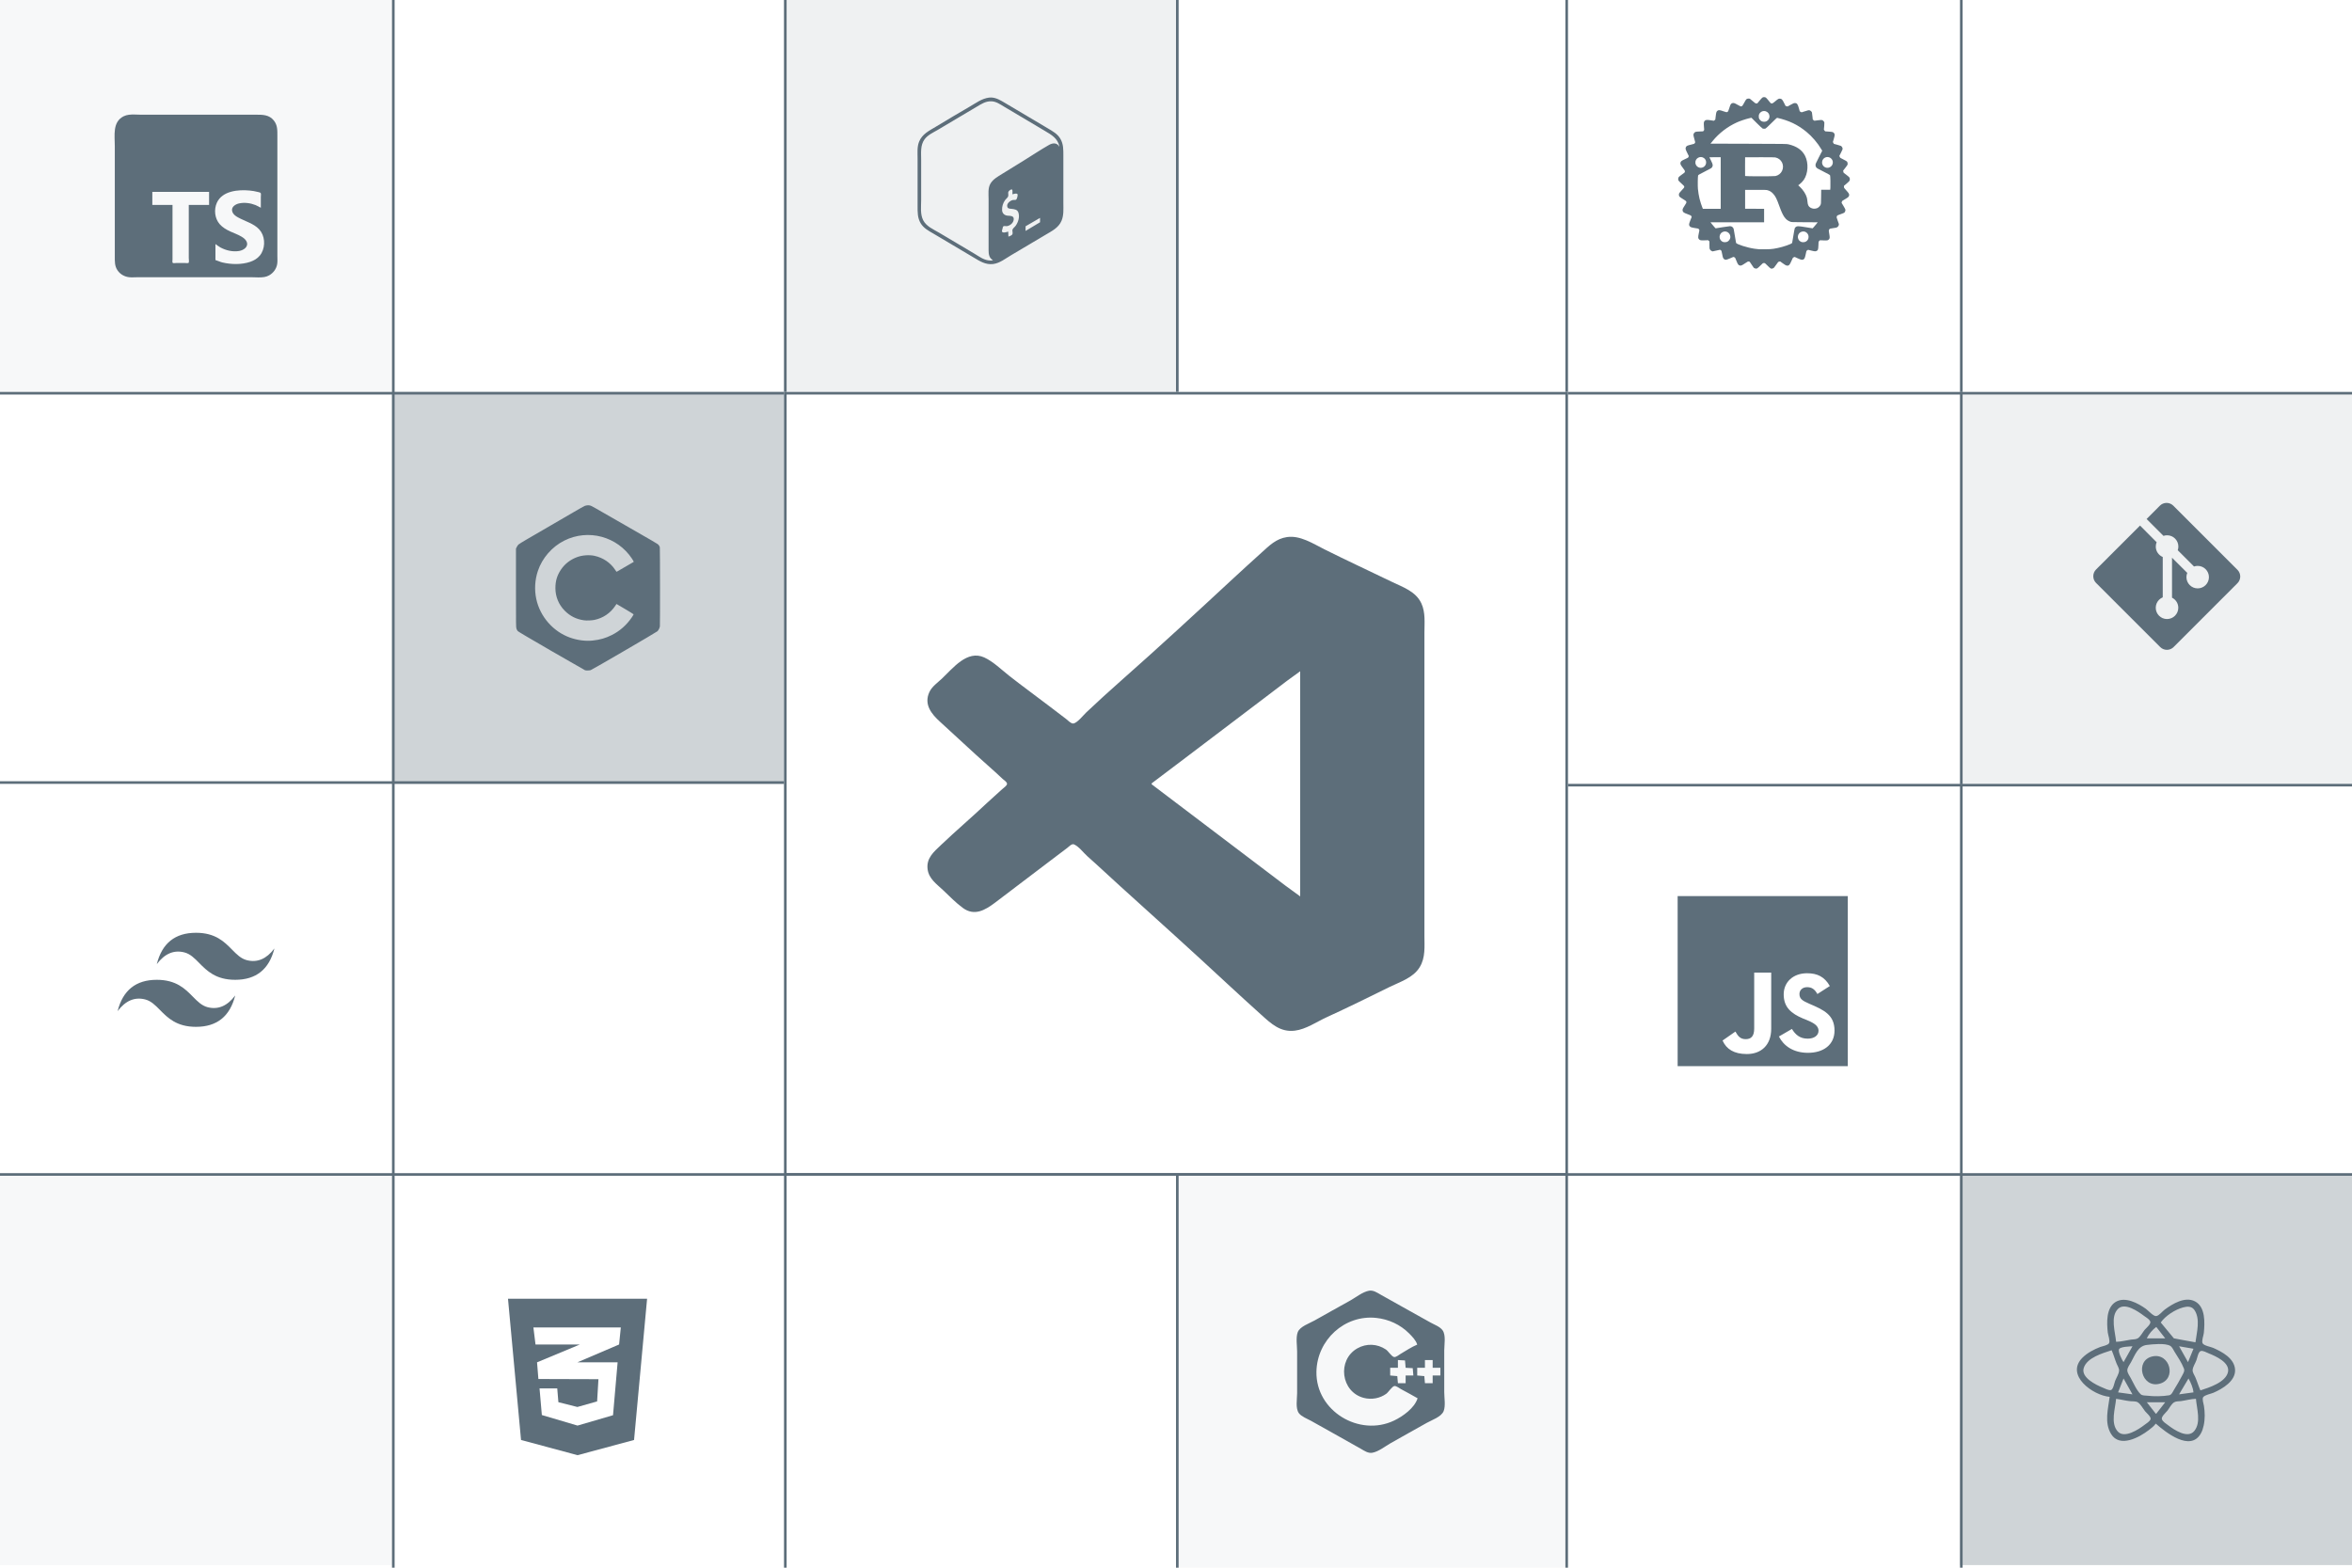 <?xml version="1.0" encoding="UTF-8" standalone="no"?>
<svg
   width="900"
   height="600"
   viewBox="0 0 900 600"
   fill="none"
   version="1.1"
   id="svg40"
   sodipodi:docname="art.svg"
   inkscape:version="1.3 (0e150ed6c4, 2023-07-21)"
   xml:space="preserve"
   xmlns:inkscape="http://www.inkscape.org/namespaces/inkscape"
   xmlns:sodipodi="http://sodipodi.sourceforge.net/DTD/sodipodi-0.dtd"
   xmlns="http://www.w3.org/2000/svg"
   xmlns:svg="http://www.w3.org/2000/svg"><sodipodi:namedview
     id="namedview40"
     pagecolor="#ffffff"
     bordercolor="#000000"
     borderopacity="0.25"
     inkscape:showpageshadow="2"
     inkscape:pageopacity="0.0"
     inkscape:pagecheckerboard="0"
     inkscape:deskcolor="#d1d1d1"
     inkscape:zoom="0.63444445"
     inkscape:cx="390.89317"
     inkscape:cy="44.1331"
     inkscape:window-width="1718"
     inkscape:window-height="1368"
     inkscape:window-x="1913"
     inkscape:window-y="0"
     inkscape:window-maximized="0"
     inkscape:current-layer="svg40" /><g
     clip-path="url(#clip3_277_50)"
     id="g42"
     transform="matrix(1.085,0,0,1.085,-57.871,299.55)"><path
       fill-rule="evenodd"
       clip-rule="evenodd"
       d="m 690.984,95.296 c -5.235,0 -8.619,-2.496 -10.269,-5.76 l 4.59,-2.659 c 1.209,1.974 2.778,3.423 5.559,3.423 2.334,0 3.825,-1.168 3.825,-2.779 0,-2.424 -3.234,-3.371 -5.517,-4.349 -4.068,-1.731 -6.768,-3.906 -6.768,-8.499 0,-4.227 3.222,-7.449 8.259,-7.449 3.582,0 6.162,1.248 8.013,4.509 l -4.389,2.82 c -0.966,-1.731 -2.013,-2.416 -3.624,-2.416 -1.653,0 -2.7,1.048 -2.7,2.416 0,1.692 1.047,2.376 3.465,3.423 5.067,2.172 8.901,3.878 8.901,9.464 0,5.076 -3.987,7.854 -9.345,7.854 z M 678,86.797 c 0,5.841 -3.597,8.928 -8.592,8.928 -4.512,0 -7.215,-1.726 -8.544,-4.726 h -0.045 -0.021 -0.012 l 4.587,-3.207 c 0.885,1.569 1.683,2.682 3.615,2.682 1.854,0 3.012,-0.939 3.012,-3.756 V 67 h 6 z M 645,100 h 60 V 40 h -60 z"
       fill="#5d6e7a"
       id="path42" /></g><rect
     y="450"
     width="150"
     height="149"
     fill="#5D6E7A"
     fill-opacity="0.05"
     id="rect1" /><rect
     x="750"
     y="450"
     width="150"
     height="149"
     fill="#5D6E7A"
     fill-opacity="0.05"
     id="rect2"
     style="fill:#5e6f79;fill-opacity:0.298" /><rect
     x="150"
     y="150"
     width="150"
     height="150"
     fill="#5D6E7A"
     fill-opacity="0.3"
     id="rect3" /><rect
     x="450"
     y="450"
     width="149"
     height="150"
     fill="#5D6E7A"
     fill-opacity="0.05"
     id="rect5" /><rect
     x="750"
     y="151"
     width="150"
     height="149"
     fill="#5D6E7A"
     fill-opacity="0.1"
     id="rect6" /><rect
     x="300"
     width="150"
     height="150"
     fill="#5D6E7A"
     fill-opacity="0.1"
     id="rect7" /><path
     d="M856.168 218.085L831.615 193.534C830.959 192.879 830.053 192.474 829.052 192.474C828.051 192.474 827.145 192.879 826.489 193.534L821.402 198.63L827.869 205.097C828.281 204.952 828.756 204.87 829.251 204.87C831.63 204.87 833.557 206.797 833.557 209.177C833.557 209.681 833.471 210.163 833.312 210.613L833.321 210.583L839.55 216.815C839.966 216.667 840.448 216.581 840.949 216.581C843.326 216.581 845.254 218.509 845.254 220.886C845.254 223.264 843.326 225.191 840.949 225.191C838.571 225.191 836.644 223.264 836.644 220.886C836.644 220.299 836.762 219.74 836.974 219.23L836.962 219.259L831.131 213.457V228.746C832.564 229.468 833.529 230.927 833.529 232.61C833.529 234.992 831.598 236.923 829.217 236.923C826.836 236.923 824.904 234.992 824.904 232.61C824.904 231.422 825.384 230.347 826.162 229.567C826.558 229.172 827.029 228.851 827.552 228.626L827.58 228.615V213.176C826.001 212.512 824.914 210.977 824.914 209.19C824.914 208.59 825.036 208.02 825.257 207.5L825.246 207.529L818.891 201.144L802.054 217.97C801.401 218.629 801 219.534 801 220.535C801 221.537 801.403 222.442 802.056 223.1L826.611 247.648C827.265 248.304 828.171 248.709 829.172 248.709C830.173 248.709 831.077 248.304 831.733 247.648L856.172 223.209C856.828 222.555 857.235 221.647 857.235 220.648C857.235 219.649 856.828 218.741 856.172 218.087L856.168 218.085Z"
     fill="#5D6E7A"
     id="path12" /><g
     clip-path="url(#clip1_277_50)"
     id="g14"><path
       d="M75.002 357C67.002 357 62.002 361 60.002 369C63.002 365 66.502 363.5 70.502 364.5C72.785 365.07 74.415 366.725 76.222 368.56C79.165 371.545 82.567 375 90.002 375C98.002 375 103.002 371 105.002 363C102.002 367 98.502 368.5 94.502 367.5C92.22 366.93 90.59 365.275 88.782 363.44C85.842 360.455 82.44 357 75.002 357ZM60.002 375C52.002 375 47.002 379 45.002 387C48.002 383 51.502 381.5 55.502 382.5C57.785 383.07 59.415 384.725 61.222 386.56C64.165 389.545 67.567 393 75.002 393C83.002 393 88.002 389 90.002 381C87.002 385 83.502 386.5 79.502 385.5C77.22 384.93 75.59 383.275 73.782 381.44C70.842 378.455 67.44 375 60.002 375Z"
       fill="#5D6E7A"
       id="path14" /></g><path
     d="M247.614 497.059L242.623 551.119L220.999 556.941L199.375 551.119L194.385 497.059H247.614ZM237.557 508.051H220.98H204.109L204.916 514.579H220.98H221.882L220.98 514.955L205.503 521.401L206.016 527.782L220.98 527.831L229 527.856L228.487 536.365L220.98 538.478V538.471L220.918 538.488L213.669 536.658L213.229 531.377H213.205H206.48H206.457L207.337 541.573L220.98 545.608V545.6L221.005 545.608L234.575 541.646L236.335 521.401H220.98H220.942L220.98 521.384L236.898 514.579L237.557 508.051Z"
     fill="#5D6E7A"
     id="path16" /><rect
     x="300.5"
     y="150.5"
     width="299"
     height="299"
     stroke="#5D6E7A"
     id="rect20" /><line
     y1="449.5"
     x2="900"
     y2="449.5"
     stroke="#5D6E7A"
     id="line20" /><line
     y1="299.5"
     x2="300"
     y2="299.5"
     stroke="#5D6E7A"
     id="line21" /><line
     x1="900"
     y1="300.5"
     x2="600"
     y2="300.5"
     stroke="#5D6E7A"
     id="line22" /><line
     y1="150.5"
     x2="300"
     y2="150.5"
     stroke="#5D6E7A"
     id="line23" /><line
     x1="900"
     y1="150.5"
     x2="600"
     y2="150.5"
     stroke="#5D6E7A"
     id="line24" /><line
     x1="300.5"
     y1="2.18557e-08"
     x2="300.5"
     y2="150"
     stroke="#5D6E7A"
     id="line25" /><line
     x1="150.5"
     y1="2.18557e-08"
     x2="150.5"
     y2="600"
     stroke="#5D6E7A"
     id="line26" /><line
     x1="300.5"
     y1="450"
     x2="300.5"
     y2="600"
     stroke="#5D6E7A"
     id="line27" /><line
     x1="450.5"
     y1="2.18557e-08"
     x2="450.5"
     y2="150"
     stroke="#5D6E7A"
     id="line28" /><line
     x1="450.5"
     y1="450"
     x2="450.5"
     y2="600"
     stroke="#5D6E7A"
     id="line29" /><line
     x1="599.5"
     y1="2.18557e-08"
     x2="599.5"
     y2="150"
     stroke="#5D6E7A"
     id="line30" /><line
     x1="750.5"
     y1="2.18557e-08"
     x2="750.5"
     y2="150"
     stroke="#5D6E7A"
     id="line31" /><line
     x1="750.5"
     y1="150"
     x2="750.5"
     y2="300"
     stroke="#5D6E7A"
     id="line32" /><line
     x1="750.5"
     y1="300"
     x2="750.5"
     y2="600"
     stroke="#5D6E7A"
     id="line33" /><line
     x1="599.5"
     y1="450"
     x2="599.5"
     y2="600"
     stroke="#5D6E7A"
     id="line34" /><defs
     id="defs40"><clipPath
       id="clip0_277_50"><rect
         width="60"
         height="60"
         fill="white"
         transform="translate(191 190)"
         id="rect35" /></clipPath><clipPath
       id="clip1_277_50"><rect
         width="60"
         height="60"
         fill="white"
         transform="translate(45 345)"
         id="rect36" /></clipPath><clipPath
       id="clip2_277_50"><rect
         width="60"
         height="60"
         fill="white"
         transform="translate(492 497)"
         id="rect37" /></clipPath><clipPath
       id="clip3_277_50"><rect
         width="60"
         height="60"
         fill="white"
         transform="translate(645 40)"
         id="rect38" /></clipPath><clipPath
       id="clip4_277_50"><rect
         width="60"
         height="60"
         fill="white"
         transform="translate(349 40)"
         id="rect39" /></clipPath><clipPath
       id="clip5_277_50"><rect
         width="60"
         height="60"
         fill="white"
         transform="translate(801 497)"
         id="rect40" /></clipPath></defs><path
     style="fill:#5d6e7a;fill-opacity:1;stroke-width:0.083"
     d="m 671.53,102.715 c -0.444,-0.158 -0.471,-0.188 -1.217,-1.37 -0.371,-0.587 -0.72,-1.104 -0.776,-1.149 -0.056,-0.045 -0.233,-0.1 -0.393,-0.122 -0.259,-0.036 -0.417,0.045 -1.443,0.735 -1.223,0.823 -1.533,0.942 -2.051,0.787 -0.468,-0.14 -0.71,-0.502 -1.233,-1.841 -0.459,-1.174 -0.464,-1.183 -0.8,-1.305 l -0.338,-0.123 -1.309,0.561 c -1.42,0.609 -1.739,0.655 -2.195,0.314 -0.417,-0.312 -0.512,-0.545 -0.774,-1.914 -0.257,-1.341 -0.259,-1.347 -0.543,-1.523 l -0.285,-0.176 -1.436,0.315 -1.436,0.315 -0.404,-0.2 c -0.308,-0.152 -0.449,-0.289 -0.591,-0.571 -0.171,-0.338 -0.187,-0.486 -0.187,-1.707 v -1.337 l -0.245,-0.235 -0.245,-0.235 -1.349,0.043 c -1.418,0.045 -1.713,0 -2.049,-0.301 -0.498,-0.448 -0.522,-0.767 -0.181,-2.417 l 0.24,-1.162 -0.195,-0.299 -0.195,-0.299 -1.344,-0.218 c -1.39,-0.225 -1.725,-0.347 -2.012,-0.732 -0.337,-0.452 -0.292,-0.825 0.268,-2.225 l 0.512,-1.281 -0.136,-0.302 c -0.131,-0.29 -0.188,-0.321 -1.461,-0.786 -1.448,-0.529 -1.756,-0.748 -1.865,-1.329 -0.093,-0.496 0.025,-0.794 0.754,-1.906 1.01,-1.541 1.01,-1.543 -0.601,-2.517 -0.662,-0.4 -1.279,-0.833 -1.371,-0.963 -0.225,-0.315 -0.279,-0.857 -0.122,-1.219 0.069,-0.158 0.539,-0.724 1.046,-1.256 1.259,-1.323 1.264,-1.248 -0.147,-2.522 -0.588,-0.531 -1.111,-1.057 -1.162,-1.17 -0.16,-0.352 -0.115,-0.971 0.094,-1.272 0.103,-0.148 0.672,-0.612 1.266,-1.031 1.066,-0.753 1.08,-0.766 1.105,-1.108 0.024,-0.325 -0.026,-0.416 -0.809,-1.457 -0.854,-1.137 -0.98,-1.412 -0.883,-1.928 0.099,-0.53 0.427,-0.788 1.734,-1.367 1.152,-0.511 1.213,-0.55 1.333,-0.856 l 0.126,-0.321 -0.618,-1.249 c -0.667,-1.348 -0.736,-1.662 -0.483,-2.195 0.213,-0.45 0.507,-0.592 1.913,-0.927 1.314,-0.313 1.315,-0.314 1.478,-0.616 l 0.164,-0.303 -0.184,-0.691 c -0.101,-0.38 -0.264,-0.991 -0.363,-1.359 -0.228,-0.851 -0.174,-1.2 0.251,-1.625 0.362,-0.362 0.447,-0.381 2.103,-0.452 l 1.221,-0.053 0.202,-0.264 0.202,-0.264 -0.095,-1.295 c -0.113,-1.538 -0.068,-1.851 0.321,-2.227 0.381,-0.369 0.831,-0.403 2.319,-0.174 l 1.147,0.177 0.28,-0.214 c 0.154,-0.118 0.281,-0.221 0.281,-0.23 2.5e-4,-0.009 0.074,-0.628 0.164,-1.374 0.172,-1.429 0.269,-1.721 0.677,-2.026 0.435,-0.324 0.852,-0.289 2.184,0.185 1.729,0.616 1.766,0.596 2.331,-1.202 0.434,-1.383 0.562,-1.616 1.005,-1.826 0.53,-0.252 0.932,-0.146 2.155,0.569 0.597,0.349 1.142,0.634 1.212,0.634 0.07,0 0.244,-0.041 0.388,-0.091 0.21,-0.073 0.337,-0.232 0.648,-0.809 0.782,-1.453 1.008,-1.797 1.284,-1.958 0.3,-0.175 0.932,-0.209 1.204,-0.063 0.088,0.047 0.589,0.462 1.113,0.921 0.902,0.791 0.971,0.835 1.326,0.837 l 0.374,0.002 0.86,-1.045 c 0.473,-0.575 0.977,-1.116 1.12,-1.203 0.365,-0.223 0.949,-0.21 1.302,0.028 0.153,0.103 0.554,0.542 0.891,0.975 0.976,1.254 0.967,1.245 1.367,1.244 0.322,-10e-4 0.434,-0.069 1.307,-0.794 1.201,-0.996 1.319,-1.06 1.883,-1.013 0.62,0.051 0.839,0.289 1.523,1.65 l 0.567,1.129 0.378,0.106 0.378,0.106 1.184,-0.653 c 1.048,-0.578 1.234,-0.653 1.614,-0.654 0.811,-10e-4 1.102,0.374 1.552,2.002 l 0.321,1.162 0.355,0.189 0.355,0.189 0.901,-0.29 c 1.677,-0.54 1.816,-0.571 2.165,-0.477 0.324,0.087 0.782,0.496 0.887,0.792 0.032,0.09 0.113,0.742 0.181,1.449 0.068,0.707 0.131,1.29 0.141,1.296 0.01,0.006 0.151,0.11 0.315,0.231 l 0.297,0.221 1.322,-0.171 c 1.031,-0.133 1.389,-0.151 1.626,-0.081 0.341,0.101 0.786,0.558 0.87,0.893 0.049,0.195 -0.096,2.352 -0.18,2.681 -0.017,0.069 0.088,0.262 0.234,0.43 l 0.266,0.306 1.287,0.093 c 1.491,0.108 1.745,0.172 2.029,0.509 0.422,0.501 0.422,0.745 0.004,2.19 l -0.377,1.302 0.191,0.346 0.191,0.346 1.245,0.339 c 0.685,0.187 1.325,0.382 1.422,0.434 0.305,0.163 0.592,0.577 0.653,0.942 0.055,0.326 0.013,0.444 -0.58,1.622 l -0.639,1.27 0.144,0.377 c 0.142,0.373 0.158,0.384 1.397,0.991 0.817,0.4 1.308,0.692 1.41,0.836 0.172,0.244 0.266,0.824 0.186,1.145 -0.028,0.113 -0.42,0.672 -0.87,1.242 l -0.819,1.037 0.059,0.386 c 0.032,0.212 0.092,0.416 0.133,0.453 0.041,0.037 0.532,0.409 1.09,0.828 0.592,0.444 1.071,0.868 1.148,1.018 0.168,0.325 0.171,0.894 0.006,1.213 -0.07,0.135 -0.577,0.628 -1.128,1.094 l -1,0.848 0.002,0.389 c 0.002,0.378 0.027,0.417 0.88,1.344 0.916,0.995 1.111,1.306 1.109,1.761 -0.003,0.554 -0.294,0.875 -1.332,1.468 -1.378,0.787 -1.372,0.782 -1.475,1.186 l -0.092,0.359 0.702,1.162 c 0.386,0.639 0.726,1.284 0.755,1.434 0.068,0.343 -0.157,0.956 -0.428,1.169 -0.109,0.086 -0.754,0.35 -1.434,0.588 -1.164,0.407 -1.244,0.449 -1.373,0.72 -0.075,0.158 -0.137,0.357 -0.137,0.442 0,0.085 0.181,0.635 0.402,1.222 0.221,0.587 0.428,1.172 0.459,1.299 0.141,0.576 -0.346,1.296 -0.986,1.457 -0.183,0.046 -0.799,0.144 -1.37,0.219 -0.994,0.129 -1.047,0.146 -1.264,0.401 -0.278,0.327 -0.28,0.435 -0.029,1.869 0.223,1.273 0.199,1.627 -0.133,1.983 -0.409,0.438 -0.568,0.469 -2.062,0.409 l -1.374,-0.056 -0.264,0.272 -0.264,0.272 -0.068,1.456 c -0.076,1.626 -0.147,1.833 -0.718,2.104 -0.412,0.196 -0.753,0.169 -2.059,-0.16 l -1.169,-0.294 -0.321,0.213 c -0.177,0.117 -0.321,0.225 -0.321,0.241 0,0.015 -0.129,0.614 -0.287,1.331 -0.302,1.37 -0.453,1.7 -0.877,1.919 -0.462,0.239 -0.86,0.16 -2.131,-0.422 l -1.191,-0.546 -0.356,0.136 c -0.355,0.136 -0.358,0.141 -0.883,1.379 -0.679,1.602 -0.992,1.907 -1.837,1.794 -0.243,-0.033 -0.601,-0.238 -1.344,-0.77 -0.557,-0.399 -1.051,-0.752 -1.096,-0.785 -0.046,-0.032 -0.247,-0.018 -0.447,0.034 -0.345,0.088 -0.404,0.152 -1.163,1.252 -0.717,1.041 -0.838,1.176 -1.183,1.319 -0.689,0.286 -0.877,0.195 -2.05,-0.989 -1.02,-1.03 -1.024,-1.033 -1.413,-1.033 -0.388,0 -0.395,0.006 -1.385,0.998 -1.165,1.168 -1.386,1.28 -2.054,1.042 z m 7.203,-7.512 c 2.063,-0.312 4.6,-1.026 6.311,-1.778 0.476,-0.209 0.681,-0.345 0.728,-0.484 0.036,-0.106 0.25,-1.361 0.475,-2.787 0.226,-1.427 0.467,-2.704 0.537,-2.839 0.07,-0.135 0.262,-0.348 0.427,-0.474 0.473,-0.361 0.944,-0.345 3.85,0.129 l 2.532,0.413 0.467,-0.493 c 0.257,-0.271 0.697,-0.79 0.978,-1.153 l 0.511,-0.66 -5.004,-0.026 c -4.963,-0.026 -5.008,-0.027 -5.502,-0.214 -1.806,-0.68 -2.767,-2.035 -4.107,-5.787 -1.075,-3.009 -1.549,-3.959 -2.467,-4.938 -0.64,-0.683 -1.204,-1.039 -2.059,-1.301 -0.455,-0.139 -0.853,-0.153 -4.566,-0.153 h -4.068 v 3.611 3.611 l 3.632,0.021 3.632,0.022 v 2.573 2.573 h -10.258 -10.258 l 0.513,0.664 c 0.282,0.365 0.724,0.886 0.981,1.158 l 0.467,0.494 2.532,-0.41 c 1.393,-0.226 2.719,-0.411 2.948,-0.411 0.522,0 0.924,0.206 1.223,0.631 0.207,0.293 0.267,0.57 0.641,2.939 0.227,1.438 0.442,2.702 0.478,2.808 0.183,0.543 4.368,1.874 7.08,2.252 1.73,0.241 1.664,0.238 4.026,0.211 1.677,-0.019 2.418,-0.064 3.321,-0.2 z m -17.592,-2.792 c 0.478,-0.295 0.9,-0.932 0.972,-1.467 0.19,-1.414 -1.108,-2.619 -2.487,-2.31 -1.579,0.353 -2.161,2.343 -1.019,3.485 0.446,0.446 0.853,0.597 1.538,0.568 0.485,-0.02 0.661,-0.069 0.996,-0.275 z m 29.814,0.083 c 0.706,-0.352 1.103,-1.015 1.101,-1.84 -0.002,-1.302 -1.167,-2.287 -2.401,-2.03 -2.048,0.428 -2.325,3.122 -0.406,3.955 0.455,0.198 1.213,0.16 1.705,-0.085 z M 658.435,70.042 v -9.879 h -2.158 c -1.187,0 -2.158,0.017 -2.158,0.038 0,0.021 0.28,0.604 0.623,1.296 0.709,1.432 0.778,1.813 0.439,2.416 -0.234,0.416 -0.31,0.462 -3.045,1.854 -2.065,1.051 -2.291,1.186 -2.355,1.411 -0.127,0.443 -0.174,3.927 -0.069,5.073 0.117,1.277 0.345,2.667 0.628,3.829 0.242,0.995 0.813,2.783 1.088,3.405 l 0.192,0.436 h 3.408 3.408 z m 36.799,9.665 c 0.536,-0.183 1.155,-0.758 1.397,-1.299 0.19,-0.425 0.197,-0.516 0.227,-3.116 l 0.031,-2.677 h 1.728 1.728 l 0.061,-0.809 c 0.071,-0.951 -0.004,-4.268 -0.106,-4.628 -0.063,-0.225 -0.276,-0.354 -2.187,-1.328 -1.164,-0.594 -2.315,-1.189 -2.556,-1.324 -0.569,-0.317 -0.842,-0.76 -0.842,-1.367 0,-0.398 0.11,-0.651 1.283,-2.948 l 1.283,-2.512 -0.316,-0.54 c -1.398,-2.393 -3.599,-4.968 -5.737,-6.714 -3.345,-2.732 -6.661,-4.32 -11.164,-5.347 -0.127,-0.029 -0.635,0.431 -2.2,1.989 -1.119,1.115 -2.14,2.066 -2.269,2.114 -0.299,0.112 -0.811,0.112 -1.11,0 -0.129,-0.048 -1.149,-0.999 -2.268,-2.112 l -2.034,-2.025 -0.913,0.209 c -1.251,0.287 -3.437,1.027 -4.644,1.572 -3.573,1.615 -6.835,4.121 -9.292,7.139 l -0.807,0.99 14.552,0.044 c 14.416,0.043 14.559,0.046 15.3,0.218 3.153,0.736 5.221,2.181 6.357,4.441 1.375,2.736 1.153,6.752 -0.508,9.166 -0.384,0.558 -1.16,1.361 -1.678,1.735 l -0.455,0.329 0.625,0.584 c 1.246,1.164 2.309,2.803 2.67,4.119 0.093,0.34 0.203,1.028 0.243,1.53 0.105,1.304 0.395,1.897 1.145,2.336 0.757,0.443 1.6,0.522 2.457,0.23 z M 679.372,67.375 c 1.103,-0.232 2.032,-0.944 2.515,-1.928 1.077,-2.196 -0.184,-4.744 -2.573,-5.197 -0.35,-0.066 -2.144,-0.087 -6.019,-0.07 l -5.521,0.024 -0.022,3.528 c -0.012,1.941 -0.004,3.575 0.018,3.632 0.054,0.141 10.936,0.151 11.601,0.011 z m -27.703,-3.34 c 1.416,-0.659 1.617,-2.63 0.361,-3.54 -1.442,-1.044 -3.466,0.116 -3.284,1.883 0.145,1.407 1.639,2.254 2.922,1.657 z m 48.507,-0.02 c 1.439,-0.717 1.577,-2.684 0.25,-3.563 -1.321,-0.874 -3.057,-0.041 -3.2,1.536 -0.145,1.602 1.515,2.742 2.95,2.027 z m -24.1,-17.671 c 1.526,-0.895 1.304,-3.148 -0.369,-3.738 -0.935,-0.33 -1.956,0.056 -2.473,0.935 -0.196,0.334 -0.23,0.483 -0.23,1.014 0,0.531 0.034,0.68 0.23,1.014 0.43,0.731 1.098,1.086 1.946,1.031 0.366,-0.024 0.626,-0.098 0.896,-0.256 z"
     id="path1" /><path
     style="fill:#5d6e7a;fill-opacity:1;stroke-width:0.095"
     d="m 223.881,256.527 c -0.143,-0.043 -5.916,-3.351 -12.829,-7.352 -8.319,-4.814 -12.682,-7.391 -12.904,-7.621 -0.218,-0.226 -0.402,-0.559 -0.525,-0.95 -0.186,-0.592 -0.189,-0.867 -0.189,-15.615 v -15.013 l 0.302,-0.614 c 0.166,-0.337 0.465,-0.768 0.663,-0.957 0.198,-0.189 1.596,-1.058 3.107,-1.93 1.511,-0.873 2.981,-1.727 3.267,-1.898 0.472,-0.282 6.345,-3.696 9.281,-5.395 0.651,-0.377 2.995,-1.741 5.209,-3.032 2.214,-1.291 4.217,-2.421 4.451,-2.512 0.619,-0.239 1.408,-0.314 2.004,-0.19 0.563,0.117 0.538,0.103 13.717,7.695 4.297,2.476 8.729,5.025 9.849,5.665 1.12,0.64 2.193,1.287 2.386,1.438 0.418,0.327 0.755,0.845 0.813,1.25 0.092,0.635 0.116,29.749 0.025,30.24 -0.124,0.67 -0.519,1.453 -0.942,1.866 -0.401,0.392 -24.889,14.655 -25.54,14.876 -0.455,0.154 -1.704,0.184 -2.147,0.05 z m 2.844,-11.367 c 2.874,-0.304 4.928,-0.89 7.343,-2.094 3.106,-1.549 5.71,-3.848 7.729,-6.825 0.378,-0.557 0.67,-1.066 0.649,-1.13 -0.021,-0.064 -1.503,-0.98 -3.293,-2.035 l -3.254,-1.918 -0.448,0.681 c -1.847,2.807 -4.686,4.731 -7.995,5.418 -1.049,0.218 -3,0.289 -4.01,0.146 -2.95,-0.417 -5.299,-1.596 -7.387,-3.706 -2.271,-2.295 -3.524,-5.347 -3.53,-8.6 -0.005,-2.743 0.651,-4.919 2.151,-7.13 1.477,-2.178 3.559,-3.786 6.147,-4.747 1.963,-0.729 4.628,-0.928 6.629,-0.495 3.31,0.717 6.12,2.614 7.927,5.352 0.257,0.39 0.482,0.723 0.5,0.741 0.018,0.018 0.158,-0.033 0.311,-0.113 0.5,-0.259 6.223,-3.579 6.309,-3.66 0.047,-0.044 -0.227,-0.551 -0.625,-1.157 -5.646,-8.586 -16.782,-11.582 -25.954,-6.983 -4.705,2.359 -8.455,6.671 -10.107,11.621 -1.152,3.451 -1.364,7.193 -0.607,10.727 1.443,6.737 6.449,12.47 12.897,14.77 2.848,1.016 5.927,1.422 8.619,1.137 z"
     id="path2" /><path
     style="fill:#5d6e7a;fill-opacity:1;stroke:none;stroke-width:0.148"
     d="m 523.831,494.003 c -2.431,0.458 -4.96,2.503 -7.092,3.71 -4.566,2.586 -9.189,5.074 -13.741,7.684 -1.93,1.107 -5.595,2.269 -6.419,4.495 -0.776,2.096 -0.23,5.17 -0.23,7.388 v 15.958 c 0,2.182 -0.705,5.846 0.708,7.67 1.02,1.317 3.184,2.078 4.612,2.884 3.587,2.027 7.175,4.057 10.786,6.041 2.774,1.523 5.526,3.093 8.274,4.661 1.364,0.778 2.782,1.808 4.433,1.509 2.329,-0.423 4.899,-2.471 6.945,-3.641 4.61,-2.637 9.265,-5.196 13.889,-7.808 1.965,-1.11 5.574,-2.284 6.432,-4.518 0.775,-2.017 0.217,-5.093 0.217,-7.24 V 516.836 c 0,-2.188 0.699,-5.82 -0.624,-7.678 -1.026,-1.44 -3.194,-2.174 -4.695,-3.024 -3.681,-2.084 -7.374,-4.152 -11.082,-6.188 -2.672,-1.468 -5.324,-2.973 -7.979,-4.473 -1.356,-0.766 -2.798,-1.779 -4.433,-1.471 m 18.47,20.617 c -2.199,0.92 -4.299,2.338 -6.354,3.545 -0.592,0.348 -1.785,1.363 -2.499,1.209 -0.989,-0.213 -2.203,-2.249 -3.116,-2.87 -3.298,-2.245 -7.464,-2.425 -10.934,-0.454 -7.837,4.453 -6.32,16.726 2.512,18.976 2.914,0.742 6.137,0.176 8.57,-1.605 0.783,-0.573 2.254,-2.876 3.117,-2.955 0.741,-0.068 1.865,0.849 2.498,1.192 2.122,1.15 4.27,2.284 6.354,3.501 -1.187,3.75 -5.638,6.927 -9.013,8.537 -13.302,6.347 -29.994,-3.661 -29.697,-18.732 0.238,-12.09 10.741,-21.865 22.9,-20.563 4.74,0.507 9.179,2.544 12.559,5.935 1.18,1.184 2.62,2.645 3.103,4.285 m -4.433,8.865 2.718,0.152 0.237,2.803 h -2.955 v 2.955 h -2.955 l -0.237,-2.718 -2.718,-0.237 v -2.955 h 2.955 v -2.955 l 2.718,0.152 0.237,2.803 m 10.343,-2.955 v 2.955 h 2.955 v 2.955 h -2.955 v 2.955 H 545.256 l -0.237,-2.718 -2.718,-0.237 v -2.955 h 2.955 v -2.955 z"
     id="path3" /><path
     style="fill:#5d6e7a;stroke:none;stroke-width:0.186;fill-opacity:1"
     d="m 492.504,205.549 c -4.216,0.604 -6.813,3.281 -9.842,6.017 -3.482,3.145 -6.958,6.297 -10.399,9.486 -14.3,13.252 -28.647,26.543 -43.269,39.439 -4.516,3.983 -8.992,8.076 -13.371,12.21 -1.032,0.975 -3.551,4.189 -5.014,4.203 -0.849,0.008 -1.966,-1.196 -2.6,-1.689 -2.15,-1.673 -4.334,-3.304 -6.5,-4.957 -5.061,-3.861 -10.218,-7.605 -15.228,-11.531 -2.962,-2.322 -6.224,-5.547 -9.657,-7.107 -6.538,-2.973 -11.953,4.099 -16.156,8.068 -1.69,1.596 -3.846,3.034 -4.847,5.206 -2.162,4.694 0.769,8.348 4.104,11.36 6.096,5.506 12.037,11.196 18.199,16.629 1.944,1.714 3.872,3.466 5.757,5.246 0.471,0.445 1.661,1.132 1.661,1.862 0,0.736 -1.362,1.58 -1.847,2.038 -1.945,1.837 -3.997,3.562 -5.943,5.399 -5.731,5.412 -11.745,10.524 -17.456,15.957 -2.774,2.64 -5.697,5.06 -5.146,9.292 0.475,3.649 3.403,5.632 5.889,7.979 2.433,2.298 4.91,4.876 7.614,6.848 4.418,3.223 8.487,0.839 12.257,-1.99 6.962,-5.223 13.836,-10.563 20.799,-15.785 2.298,-1.723 4.573,-3.476 6.871,-5.2 0.631,-0.473 1.736,-1.735 2.6,-1.355 1.906,0.836 3.645,3.251 5.2,4.622 4.21,3.712 8.277,7.587 12.442,11.35 13.856,12.515 27.739,25.032 41.412,37.746 4.173,3.881 8.399,7.709 12.628,11.529 3.79,3.424 7.308,6.72 12.814,6.044 4.275,-0.525 8.219,-3.321 12.071,-5.089 8.044,-3.694 16.027,-7.589 23.956,-11.525 4.16,-2.065 9.159,-3.506 11.734,-7.66 2.276,-3.673 1.823,-7.941 1.823,-12.071 v -21.727 -73.725 -20.428 c 0,-3.756 0.465,-7.824 -1.174,-11.328 -2.147,-4.589 -7.027,-6.167 -11.268,-8.219 -8.595,-4.159 -17.274,-8.17 -25.813,-12.44 -4.327,-2.163 -9.255,-5.426 -14.299,-4.703 m 5.014,51.361 v 86.167 l -5.571,-4.062 -11.328,-8.589 -39.927,-30.246 v -0.371 l 12.814,-9.68 29.341,-22.238 9.657,-7.335 z"
     id="path4" /><path
     style="fill:#5d6e7a;fill-opacity:1;stroke:none;stroke-width:0.19"
     d="m 807.269,534.612 c -0.602,4.662 -2.106,9.87 0.555,14.23 3.293,5.394 10.854,1.268 14.434,-1.52 0.959,-0.747 1.948,-1.467 2.656,-2.464 3.765,3.29 13.195,10.902 17.233,3.795 0.54,-0.95 0.857,-1.975 1.091,-3.036 0.539,-2.443 0.499,-5.129 0.096,-7.59 -0.127,-0.778 -0.78,-2.658 -0.263,-3.319 0.665,-0.849 2.862,-1.217 3.853,-1.643 3.507,-1.506 8.747,-4.572 8.316,-9.079 -0.401,-4.193 -4.908,-6.569 -8.316,-8.101 -0.933,-0.419 -3.68,-0.855 -4.112,-1.818 -0.418,-0.934 0.398,-2.918 0.493,-3.932 0.359,-3.847 0.687,-9.939 -3.401,-12.067 -3.808,-1.982 -8.568,0.948 -11.574,3.152 -0.874,0.64 -2.149,2.319 -3.226,2.479 -1.093,0.163 -3.108,-2.154 -3.985,-2.78 -2.976,-2.123 -7.963,-4.833 -11.573,-2.622 -3.67,2.248 -3.4,7.97 -3.005,11.648 0.11,1.026 0.968,3.192 0.5,4.121 -0.411,0.818 -2.56,1.15 -3.378,1.462 -2.425,0.923 -4.963,2.261 -6.814,4.111 -6.649,6.649 3.91,14.404 10.419,14.972 m 2.467,-21.061 c -0.288,-3.623 -2.35,-9.685 0.795,-12.669 2.611,-2.478 7.696,1.1 9.831,2.703 0.686,0.515 2.369,1.448 2.482,2.379 0.114,0.939 -1.652,2.35 -2.211,3.033 -0.782,0.955 -1.56,2.566 -2.609,3.223 -0.704,0.442 -1.795,0.376 -2.595,0.492 -1.875,0.272 -3.8,0.8 -5.692,0.839 m 30.358,0.19 -5.502,-1 -2.758,-0.52 -5.021,-6.069 c 1.821,-2.583 5.493,-4.939 8.538,-5.76 1.624,-0.438 3.322,-0.542 4.37,1.02 2.324,3.465 0.859,8.564 0.373,12.33 m -14.989,-5.882 3.415,4.364 h -7.02 c 0.671,-1.584 2.208,-3.372 3.605,-4.364 m -3.605,6.885 c 2.197,-0.259 6.921,-0.762 8.898,0.331 0.776,0.429 1.241,1.545 1.691,2.272 1.264,2.039 2.732,4.203 3.598,6.451 0.366,0.951 -0.247,1.826 -0.669,2.656 -0.961,1.89 -2.063,3.689 -3.158,5.502 -0.445,0.738 -0.892,1.898 -1.839,2.059 -2.575,0.437 -5.735,0.47 -8.331,0.164 -0.812,-0.096 -1.93,0.021 -2.558,-0.575 -1.643,-1.563 -2.708,-4.242 -3.813,-6.201 -0.455,-0.806 -1.234,-1.902 -1.294,-2.846 -0.068,-1.069 0.934,-2.332 1.43,-3.226 1.555,-2.804 2.625,-6.183 6.045,-6.587 m -5.502,0.515 -3.415,6.072 c -0.576,-0.762 -2.257,-4.116 -1.685,-5.011 0.597,-0.935 4.063,-0.979 5.1,-1.06 m 23.338,0.949 -2.087,5.123 -3.415,-6.072 5.502,0.949 m -31.307,0.569 c 0.736,1.66 1.207,3.44 1.899,5.123 0.326,0.793 0.985,1.777 0.947,2.656 -0.056,1.291 -1.077,2.779 -1.528,3.985 -0.288,0.769 -0.705,3.19 -1.561,3.456 -0.84,0.26 -2.401,-0.601 -3.173,-0.914 -2.592,-1.05 -8.363,-3.852 -7.277,-7.475 1.198,-3.994 7.22,-5.701 10.692,-6.831 m 33.963,15.369 c -0.74,-1.67 -1.247,-3.443 -1.978,-5.123 -0.354,-0.814 -1.046,-1.736 -0.998,-2.656 0.067,-1.269 1.042,-2.605 1.458,-3.795 0.284,-0.812 0.714,-3.146 1.593,-3.473 0.841,-0.313 2.379,0.583 3.151,0.892 2.639,1.056 8.137,3.497 7.325,7.134 -0.883,3.954 -7.226,5.938 -10.551,7.02 m -18.405,-12.992 c -6.778,1.556 -4.104,12.128 2.656,10.48 6.843,-1.668 4.151,-12.042 -2.656,-10.48 m -11.005,8.438 3.415,6.072 -5.502,-0.759 2.087,-5.313 m 24.856,0 c 0.88,1.546 1.742,3.529 1.897,5.313 l -5.502,0.759 3.605,-6.072 m -27.702,7.779 c 1.843,0.238 3.647,0.736 5.502,0.916 0.856,0.083 2.021,-0.051 2.784,0.416 1.095,0.67 1.993,2.41 2.794,3.411 0.523,0.653 2.331,2.123 2.113,3.019 -0.207,0.852 -1.718,1.743 -2.379,2.249 -2.196,1.679 -7.635,5.304 -10.181,2.491 -2.892,-3.195 -0.935,-8.81 -0.634,-12.502 m 30.548,0 c 0.297,3.729 2.075,9.02 -0.644,12.325 -2.514,3.056 -7.716,-0.474 -9.982,-2.203 -0.751,-0.574 -2.127,-1.385 -2.408,-2.342 -0.291,-0.993 1.54,-2.516 2.105,-3.226 0.777,-0.977 1.511,-2.585 2.598,-3.228 0.773,-0.457 1.784,-0.336 2.639,-0.459 1.883,-0.27 3.79,-0.828 5.692,-0.867 m -11.764,1.328 -3.415,4.364 h -0.19 l -3.415,-4.364 z"
     id="path5"
     sodipodi:nodetypes="csscsssssssssssscsssssccsssssscccccssccccccssssssssssscccsccccccsssscsccssssssccsccccccccccssssssccsssssscccccc" /><rect
     x="0"
     y="-1.687539e-14"
     width="150"
     height="150"
     fill="#5d6e7a"
     fill-opacity="0.05"
     id="rect8"
     style="stroke-width:1.003" /><path
     style="fill:#5d6e7a;fill-opacity:1;stroke:none;stroke-width:0.052"
     d="m 49.32,43.92 c -0.701,0.095 -1.387,0.27 -2.022,0.588 -4.336,2.168 -3.37,7.409 -3.37,11.418 v 34.008 8.087 c 0,1.955 -0.104,3.812 1.074,5.495 1.023,1.462 2.607,2.367 4.369,2.577 0.993,0.119 2.058,0.015 3.059,0.015 h 6.636 28.254 9.072 c 1.548,0 3.244,0.193 4.769,-0.084 0.631,-0.114 1.254,-0.322 1.814,-0.635 1.614,-0.9 2.78,-2.479 3.088,-4.31 0.167,-0.995 0.074,-2.052 0.074,-3.059 v -4.355 -34.112 -7.465 c 0,-2.175 0.087,-4.162 -1.348,-5.962 -1.805,-2.264 -4.32,-2.229 -6.947,-2.229 h -7.206 -27.735 -9.021 c -1.483,0 -3.093,-0.178 -4.562,0.022 m 50.494,35.593 c -0.686,-0.325 -1.308,-0.744 -2.022,-1.026 -1.968,-0.779 -4.247,-1.089 -6.325,-0.632 -1.225,0.269 -2.869,1.209 -2.673,2.695 0.221,1.679 1.939,2.497 3.295,3.175 2.746,1.373 6.074,2.265 7.825,5.016 1.69,2.655 1.524,6.629 -0.488,9.072 -0.951,1.156 -2.303,1.941 -3.709,2.41 -3.327,1.109 -7.243,1.023 -10.628,0.222 -0.921,-0.218 -1.748,-0.663 -2.644,-0.921 v -6.117 c 0.631,0.417 1.196,0.917 1.866,1.28 2.166,1.174 4.749,1.782 7.206,1.368 1.725,-0.291 3.759,-1.634 2.826,-3.633 -0.375,-0.804 -1.152,-1.388 -1.893,-1.835 -1.377,-0.831 -2.899,-1.349 -4.355,-2.017 -1.476,-0.678 -2.952,-1.546 -4.029,-2.783 -1.905,-2.19 -2.266,-5.565 -1.081,-8.191 2.057,-4.56 8.202,-5.093 12.523,-4.675 1.052,0.102 2.088,0.258 3.111,0.535 0.316,0.085 0.873,0.156 1.109,0.397 0.238,0.243 0.083,1.134 0.083,1.461 v 4.199 m -19.804,-6.065 v 4.977 H 72.234 v 15.864 4.458 c 0,0.471 0.176,1.376 -0.031,1.798 -0.13,0.263 -1.108,0.12 -1.368,0.12 h -3.473 c -0.293,0 -1.029,0.133 -1.265,-0.053 -0.226,-0.179 -0.083,-1.075 -0.083,-1.346 v -4.096 -16.745 h -7.724 v -4.977 z"
     id="path8" /><path
     id="path9"
     style="fill:#5d6e7a;stroke:none;stroke-width:0.076;fill-opacity:1"
     d="m 379.279,37.315 c -0.276,-0.007 -0.557,0.006 -0.842,0.044 -2.77,0.368 -4.916,2.034 -7.285,3.394 -4.41,2.532 -8.768,5.174 -13.129,7.79 -2.518,1.511 -5.124,2.756 -6.309,5.631 -0.837,2.029 -0.597,4.306 -0.597,6.45 v 10.928 7.361 c 0,2.307 -0.053,4.471 1.173,6.526 1.133,1.901 3.046,2.904 4.898,3.978 2.569,1.491 5.118,3.024 7.665,4.551 2.549,1.528 5.116,3.024 7.665,4.553 2.39,1.434 4.604,2.885 7.513,2.528 2.532,-0.311 4.763,-2.134 6.906,-3.392 4.412,-2.592 8.817,-5.2 13.205,-7.832 2.361,-1.417 4.892,-2.616 6.039,-5.297 0.92,-2.15 0.715,-4.469 0.715,-6.754 v -10.852 -7.361 c 0,-2.235 0.054,-4.367 -1.095,-6.375 -1.12,-1.957 -2.958,-2.932 -4.824,-4.052 -2.548,-1.529 -5.116,-3.024 -7.665,-4.553 -2.9,-1.74 -5.818,-3.451 -8.727,-5.176 -1.632,-0.967 -3.37,-2.041 -5.305,-2.091 z m 0.145,1.457 c 1.763,0.077 3.246,1.125 4.705,2 2.219,1.332 4.459,2.63 6.678,3.961 3.003,1.802 6.018,3.586 9.031,5.373 2.562,1.519 4.891,2.821 5.54,5.965 h -0.076 c -0.887,-1.534 -2.513,-1.391 -3.87,-0.617 -3.196,1.824 -6.282,3.882 -9.41,5.821 -2.855,1.769 -5.734,3.502 -8.575,5.293 -1.636,1.031 -3.423,1.974 -4.443,3.694 -1.03,1.738 -0.718,3.987 -0.718,5.919 v 11.839 7.741 c 0,1.526 0.188,3.004 1.67,3.794 -0.545,0.262 -1.243,0.156 -1.821,0.076 -1.901,-0.263 -3.55,-1.508 -5.16,-2.474 -4.516,-2.71 -9.043,-5.406 -13.584,-8.074 -2.195,-1.289 -4.909,-2.412 -6.127,-4.782 -1.201,-2.337 -0.779,-5.274 -0.779,-7.816 v -15.405 c 0,-2.629 -0.353,-5.485 1.284,-7.741 1.208,-1.664 3.273,-2.588 5.015,-3.599 2.901,-1.683 5.775,-3.418 8.651,-5.143 2.068,-1.24 4.154,-2.45 6.223,-3.688 1.851,-1.108 3.522,-2.236 5.768,-2.137 z m 7.602,33.726 c 0.066,-0.007 0.127,-7.6e-4 0.182,0.019 0.375,0.139 0.185,1.506 0.185,1.843 0.498,-0.114 1.394,-0.46 1.873,-0.138 0.377,0.253 -0.102,1.887 -0.388,2.151 -0.284,0.263 -0.894,0.085 -1.257,0.163 -1.094,0.233 -2.667,1.454 -2.124,2.756 0.259,0.62 0.965,0.565 1.517,0.63 1.114,0.132 2.306,0.219 2.698,1.496 0.513,1.669 -0.071,3.544 -1.031,4.933 -0.338,0.489 -0.965,0.911 -1.207,1.442 -0.264,0.579 0.249,1.378 -0.146,1.959 -0.175,0.257 -0.507,0.398 -0.77,0.545 -0.227,0.127 -0.425,0.201 -0.683,0.228 l -0.076,-1.897 c -0.467,0.152 -2.129,0.716 -2.376,-0.01 -0.108,-0.316 0.13,-0.816 0.202,-1.128 0.059,-0.259 0.076,-0.601 0.256,-0.811 0.289,-0.337 1.056,-0.062 1.462,-0.135 1.282,-0.231 2.541,-1.32 2.57,-2.697 0.028,-1.308 -1.362,-1.233 -2.267,-1.297 -1.231,-0.086 -2.14,-0.842 -2.198,-2.118 -0.063,-1.398 0.351,-2.733 1.168,-3.87 0.319,-0.444 0.861,-0.805 1.104,-1.29 0.251,-0.502 -0.005,-1.205 0.095,-1.745 0.064,-0.345 0.748,-0.982 1.21,-1.028 z m 10.947,10.891 v 1.675 l -5.532,3.319 v -1.779 z" /></svg>
